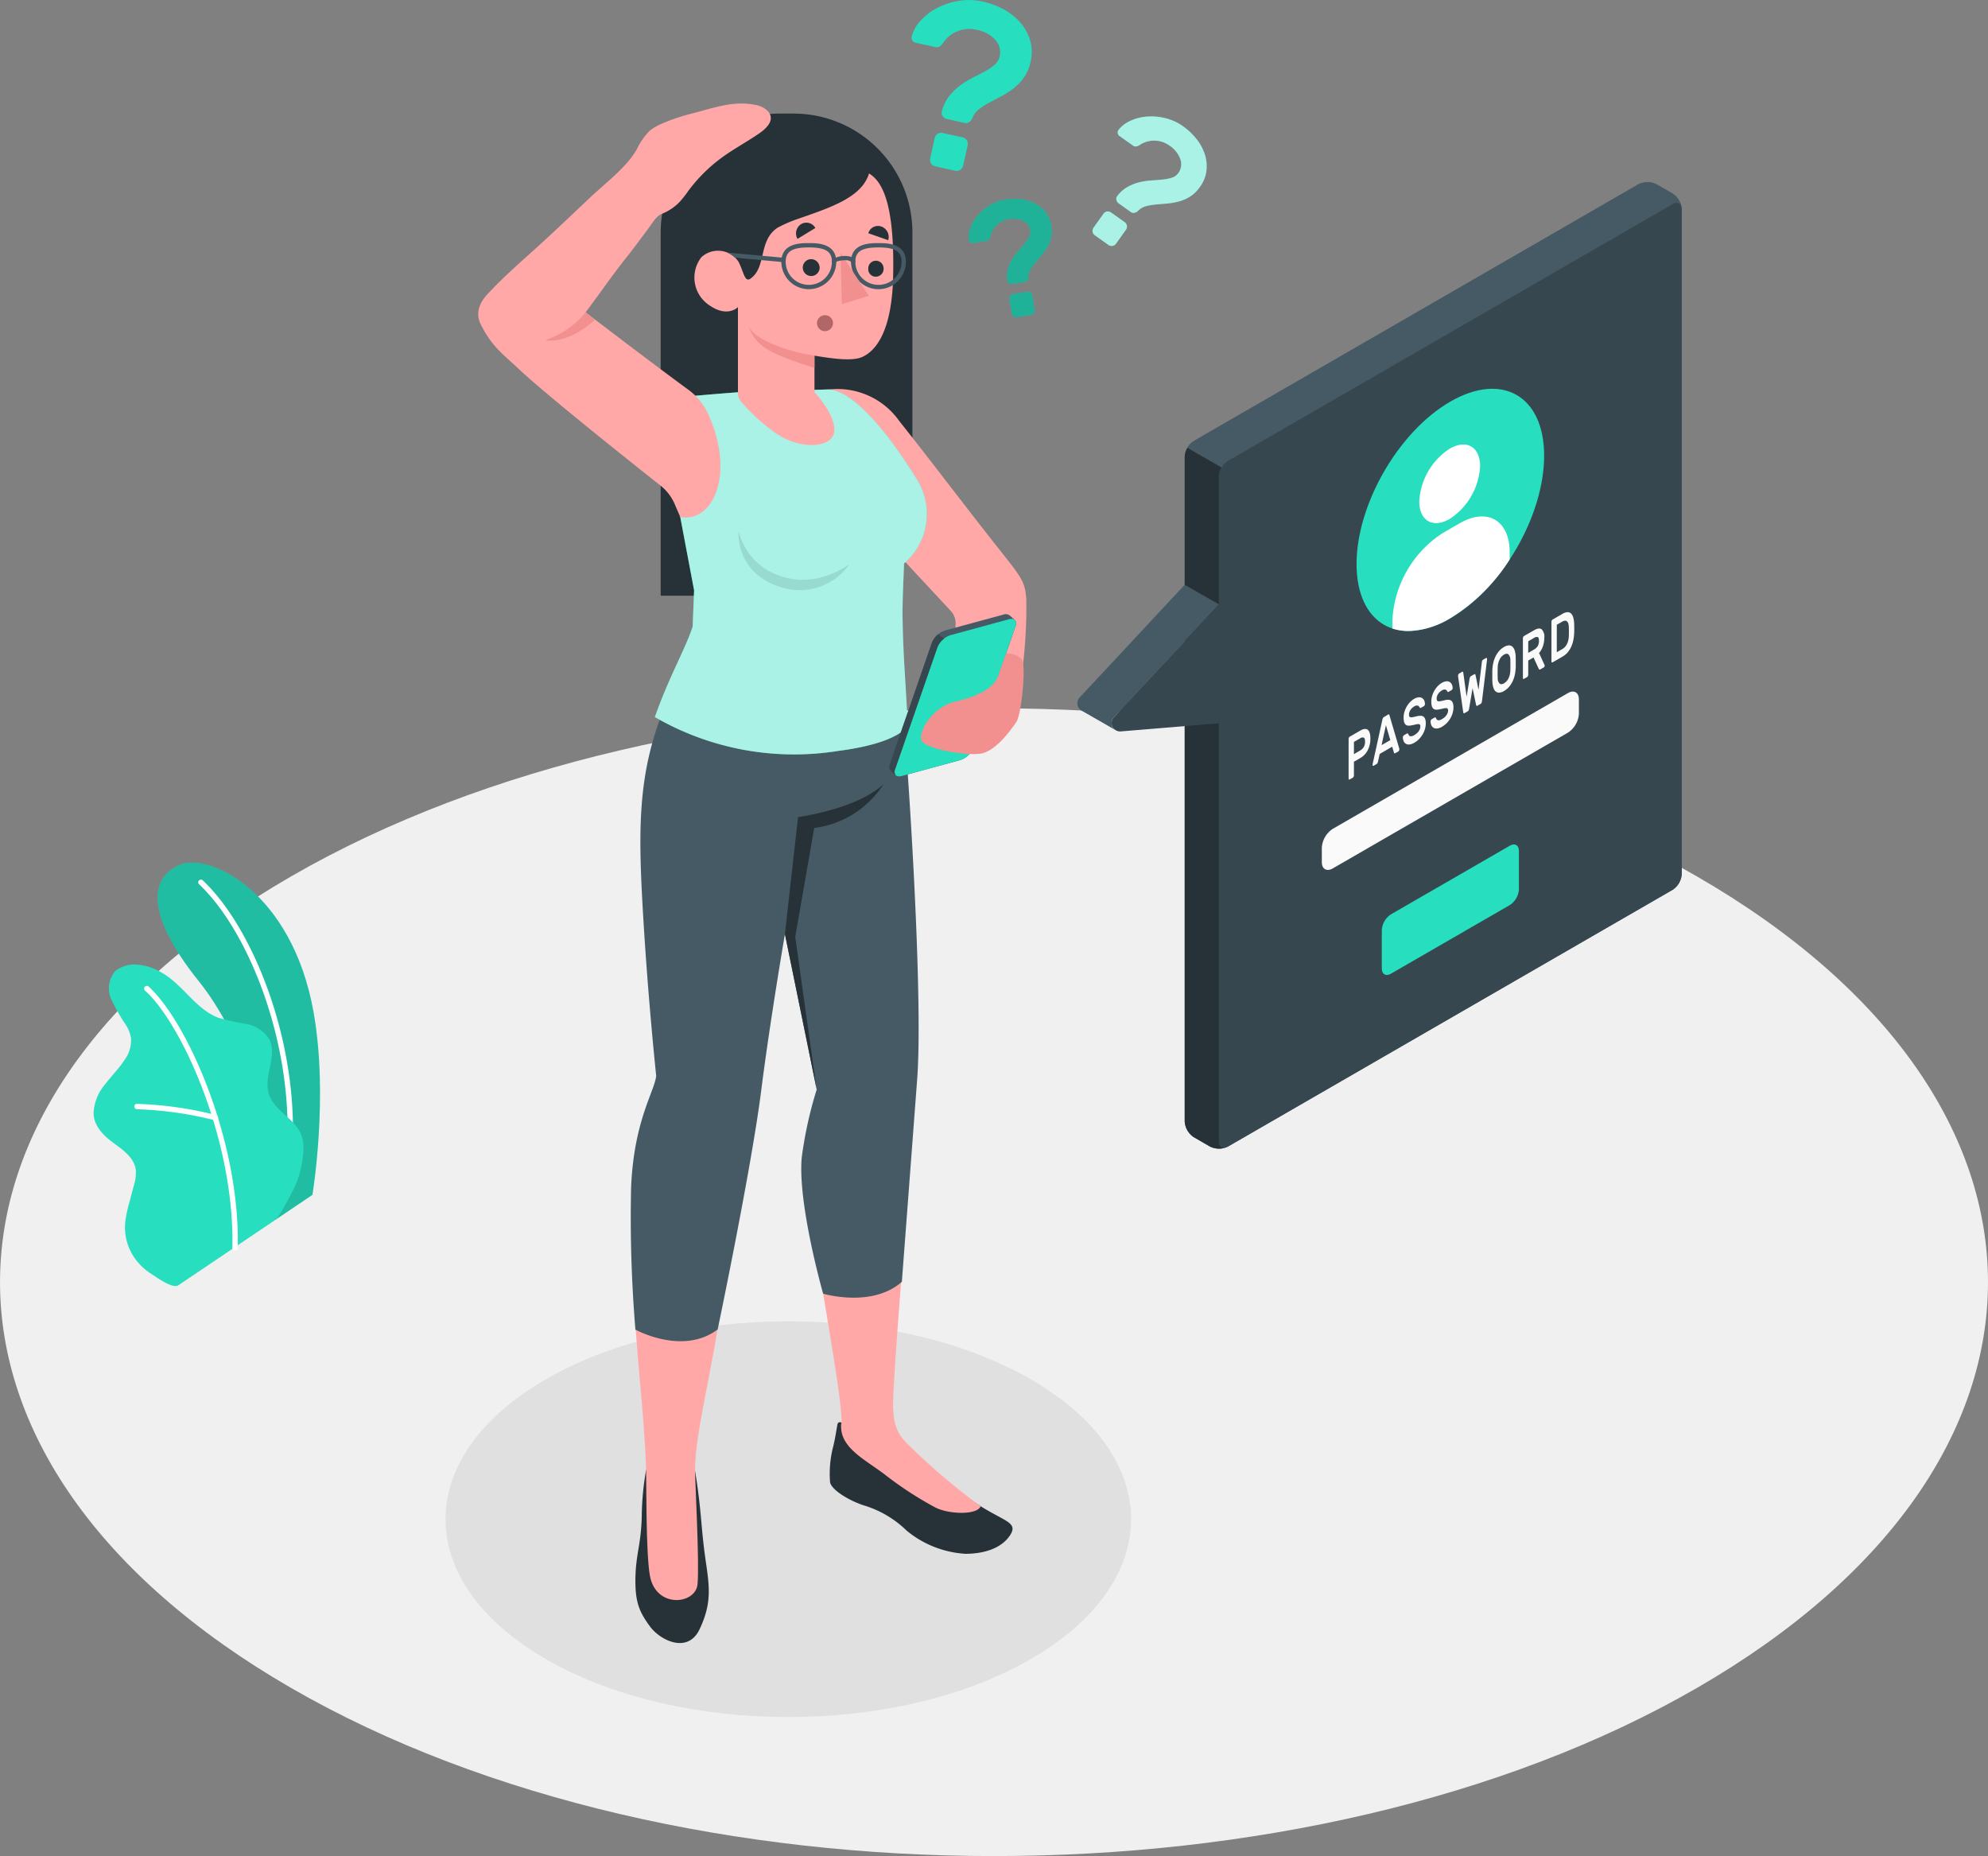 <svg id="Group_400" data-name="Group 400" xmlns="http://www.w3.org/2000/svg" xmlns:xlink="http://www.w3.org/1999/xlink" width="270.179" height="252.248" viewBox="0 0 270.179 252.248">
  <rect x="0" y="0" width="270.179" height="252.248" fill="#808080" stroke="none"/>
  <defs>
    <clipPath id="clip-path">
      <rect id="Rectangle_162" data-name="Rectangle 162" width="270.179" height="252.248" fill="none"/>
    </clipPath>
    <clipPath id="clip-path-5">
      <rect id="Rectangle_153" data-name="Rectangle 153" width="22.082" height="48.571" fill="none"/>
    </clipPath>
    <clipPath id="clip-path-8">
      <rect id="Rectangle_156" data-name="Rectangle 156" width="11.325" height="16.118" fill="none"/>
    </clipPath>
    <clipPath id="clip-path-9">
      <rect id="Rectangle_157" data-name="Rectangle 157" width="15.517" height="17.612" fill="none"/>
    </clipPath>
    <clipPath id="clip-path-11">
      <rect id="Rectangle_159" data-name="Rectangle 159" width="36.947" height="49.563" fill="none"/>
    </clipPath>
    <clipPath id="clip-path-12">
      <rect id="Rectangle_160" data-name="Rectangle 160" width="15.092" height="8.071" fill="none"/>
    </clipPath>
  </defs>
  <g id="Group_399" data-name="Group 399" clip-path="url(#clip-path)">
    <g id="Group_373" data-name="Group 373">
      <g id="Group_372" data-name="Group 372" clip-path="url(#clip-path)">
        <path id="Path_998" data-name="Path 998" d="M230.613,190.718c52.755,30.458,52.755,79.841,0,110.3s-138.29,30.459-191.045,0-52.755-79.841,0-110.3,138.29-30.459,191.045,0" transform="translate(0 -71.614)" fill="#f0f0f0"/>
      </g>
    </g>
    <g id="Group_375" data-name="Group 375">
      <g id="Group_374" data-name="Group 374" clip-path="url(#clip-path)">
        <path id="Path_999" data-name="Path 999" d="M185.121,321.038c18.192,10.5,18.192,27.532,0,38.036s-47.688,10.5-65.88,0-18.192-27.533,0-38.036,47.688-10.5,65.88,0" transform="translate(-45.047 -133.591)" fill="#e0e0e0"/>
      </g>
    </g>
    <g id="Group_380" data-name="Group 380">
      <g id="Group_379" data-name="Group 379" clip-path="url(#clip-path)">
        <path id="Path_1000" data-name="Path 1000" d="M53.345,252.992l5.044-3.4s2.22-13.215.157-24.822c-2.9-16.319-14.155-21.751-18.171-20.045s-4.875,6.573,2.619,15.89c4.421,5.5,10.2,17.187,10.352,32.381" transform="translate(-15.93 -87.204)" fill="#27debf"/>
        <g id="Group_378" data-name="Group 378" transform="translate(21.412 117.217)" opacity="0.15">
          <g id="Group_377" data-name="Group 377">
            <g id="Group_376" data-name="Group 376" clip-path="url(#clip-path-5)">
              <path id="Path_1001" data-name="Path 1001" d="M53.345,252.992l5.044-3.4s2.22-13.215.157-24.822c-2.9-16.319-14.155-21.751-18.171-20.045s-4.875,6.573,2.619,15.89c4.421,5.5,10.2,17.187,10.352,32.381" transform="translate(-37.342 -204.421)"/>
            </g>
          </g>
        </g>
        <path id="Path_1002" data-name="Path 1002" d="M59.19,248.185a.293.293,0,0,1-.05,0,.365.365,0,0,1-.32-.405c1.822-15.366-4.666-32.038-11.721-38.671a.365.365,0,0,1,.5-.532c7.184,6.754,13.794,23.7,11.945,39.289a.365.365,0,0,1-.355.322" transform="translate(-20.043 -88.933)" fill="#fff"/>
        <path id="Path_1003" data-name="Path 1003" d="M33.664,272.235c-.8.481-3.141-1.255-3.788-1.672a7.726,7.726,0,0,1-2.627-2.9,7.239,7.239,0,0,1-.728-4.337A17.112,17.112,0,0,1,27.028,261q.3-1.128.6-2.258a5.675,5.675,0,0,0,.286-2.27c-.226-1.532-1.61-2.58-2.866-3.485-1.389-1-2.842-2.326-2.87-4.174a6.508,6.508,0,0,1,1.554-3.9c.862-1.136,1.892-2.145,2.667-3.342a4.536,4.536,0,0,0,.874-2.889,4.727,4.727,0,0,0-.66-1.782,25.388,25.388,0,0,1-2.033-3.561,3.619,3.619,0,0,1,.549-3.838,4.231,4.231,0,0,1,3.165-.853,7.293,7.293,0,0,1,2.978.984c2.966,1.575,4.707,5.017,7.845,6.213a31.188,31.188,0,0,0,3.786.849,4.65,4.65,0,0,1,3.149,2.068c1.187,2.261-.88,5.115-.029,7.523.752,2.131,2.852,2.911,4.06,4.821a4.589,4.589,0,0,1,.6,2.8,13.467,13.467,0,0,1-1.092,4.767,42.244,42.244,0,0,1-2.506,4.512s-13.3,8.978-13.423,9.052" transform="translate(-9.461 -97.536)" fill="#27debf"/>
        <path id="Path_1004" data-name="Path 1004" d="M46.522,269.62h-.01a.367.367,0,0,1-.363-.373c.323-14.517-6.82-30.4-11.88-34.956a.366.366,0,0,1,.489-.544c5.162,4.648,12.45,20.794,12.122,35.515a.366.366,0,0,1-.358.357" transform="translate(-14.568 -99.675)" fill="#fff"/>
        <path id="Path_1005" data-name="Path 1005" d="M42.862,263.869a.35.35,0,0,1-.108-.014,49.063,49.063,0,0,0-10.56-1.494.366.366,0,0,1-.357-.373.355.355,0,0,1,.373-.358,49.909,49.909,0,0,1,10.746,1.523.365.365,0,0,1-.094.716" transform="translate(-13.581 -111.609)" fill="#fff"/>
      </g>
    </g>
    <g id="Group_382" data-name="Group 382">
      <g id="Group_381" data-name="Group 381" clip-path="url(#clip-path)">
        <path id="Path_1006" data-name="Path 1006" d="M284.207,174.228l-2.175-1.257a2.745,2.745,0,0,1-1.241-2.151V80.5a2.743,2.743,0,0,1,1.241-2.15l60.406-34.875a2.746,2.746,0,0,1,2.483,0l2.176,1.256a2.743,2.743,0,0,1,1.241,2.15V137.2a2.744,2.744,0,0,1-1.241,2.15l-60.407,34.878a2.741,2.741,0,0,1-2.482,0" transform="translate(-119.783 -18.419)" fill="#455a64"/>
        <path id="Path_1007" data-name="Path 1007" d="M348.6,46.678c-.086-.642-.608-.877-1.233-.516l-60.4,34.88a2.57,2.57,0,0,0-.877.923l-4.662-2.689a2.541,2.541,0,0,1,.877-.929l60.409-34.875a2.745,2.745,0,0,1,2.483,0l2.173,1.256a2.77,2.77,0,0,1,1.233,1.95" transform="translate(-120.052 -18.418)" fill="#455a64"/>
        <path id="Path_1008" data-name="Path 1008" d="M286.48,201.185a2.769,2.769,0,0,1-2.271-.1l-2.179-1.262a2.75,2.75,0,0,1-1.239-2.15V107.354a2.541,2.541,0,0,1,.361-1.221l4.662,2.689a2.508,2.508,0,0,0-.367,1.227v90.322c0,.711.447,1.038,1.032.814" transform="translate(-119.783 -45.275)" fill="#263238"/>
        <path id="Path_1009" data-name="Path 1009" d="M288.913,85.287v90.321c0,.792.556,1.112,1.241.717l60.407-34.878a2.745,2.745,0,0,0,1.241-2.15V48.975c0-.792-.556-1.113-1.241-.717L290.154,83.137a2.743,2.743,0,0,0-1.241,2.15" transform="translate(-123.248 -20.514)" fill="#37474f"/>
        <path id="Path_1010" data-name="Path 1010" d="M260.486,158.328c-.78-.464-4.4-2.523-4.587-2.632a1.157,1.157,0,0,1-.247-1.772L269.936,138.6l4.656,2.672L260.314,156.6a1.152,1.152,0,0,0,.172,1.726" transform="translate(-108.927 -59.127)" fill="#455a64"/>
        <path id="Path_1011" data-name="Path 1011" d="M278.058,143.267,263.777,158.59a1.149,1.149,0,0,0,.935,1.928l13.345-1.1Z" transform="translate(-112.392 -61.116)" fill="#37474f"/>
        <path id="Path_1012" data-name="Path 1012" d="M334.267,93.887c7.04-4.065,12.747-.77,12.747,7.36s-5.707,18.014-12.747,22.079-12.747.77-12.747-7.36,5.707-18.015,12.747-22.079" transform="translate(-137.158 -39.309)" fill="#27debf"/>
        <path id="Path_1013" data-name="Path 1013" d="M340.518,105.92c2.284-1.319,4.135-.249,4.135,2.388a9.142,9.142,0,0,1-4.135,7.163c-2.284,1.318-4.136.249-4.136-2.388a9.142,9.142,0,0,1,4.136-7.163" transform="translate(-143.498 -44.943)" fill="#fff"/>
        <path id="Path_1014" data-name="Path 1014" d="M345.954,127.255c0-4.333-3.043-6.09-6.794-3.923l-2.346,1.354a15.019,15.019,0,0,0-6.794,11.768v1.182a6.989,6.989,0,0,0,2.19.338,11.5,11.5,0,0,0,5.684-1.741,25.12,25.12,0,0,0,8.06-7.974Z" transform="translate(-140.784 -52.217)" fill="#fff"/>
        <path id="Path_1015" data-name="Path 1015" d="M328.745,209.647l16.151-9.325c.686-.4,1.241-.075,1.241.717v5.2a2.745,2.745,0,0,1-1.241,2.15l-16.151,9.324c-.685.4-1.241.075-1.241-.717v-5.2a2.743,2.743,0,0,1,1.241-2.15" transform="translate(-139.71 -85.383)" fill="#27debf"/>
        <path id="Path_1016" data-name="Path 1016" d="M314.776,182.569l31.959-18.451c.823-.475,1.49-.09,1.49.86v1.936a3.294,3.294,0,0,1-1.49,2.58l-31.958,18.451c-.823.475-1.49.09-1.49-.86v-1.936a3.292,3.292,0,0,1,1.49-2.58" transform="translate(-133.645 -69.924)" fill="#fafafa"/>
        <path id="Path_1017" data-name="Path 1017" d="M321.218,172.994q.652-.378,1.013-.112t.361,1.178a3.406,3.406,0,0,1-.361,1.6,2.585,2.585,0,0,1-1.013,1.067l-.863.5v1.852a.422.422,0,0,1-.043.182.266.266,0,0,1-.1.126l-.436.252a.077.077,0,0,1-.1-.007.179.179,0,0,1-.044-.133v-5.363a.426.426,0,0,1,.044-.183.271.271,0,0,1,.1-.126Zm-.863,3.2.835-.483a1.381,1.381,0,0,0,.491-.47,1.411,1.411,0,0,0,.183-.757q0-.464-.183-.537a.589.589,0,0,0-.491.105l-.835.482Z" transform="translate(-136.35 -73.703)" fill="#fafafa"/>
        <path id="Path_1018" data-name="Path 1018" d="M327.413,169.333c.057-.033.1-.034.13,0a.393.393,0,0,1,.076.169l1.321,4.485a.238.238,0,0,1,.005.055.426.426,0,0,1-.043.182.268.268,0,0,1-.1.126l-.388.224c-.072.042-.123.047-.151.017a.24.24,0,0,1-.059-.1l-.232-.787-1.7.985-.232,1.055a.876.876,0,0,1-.059.171.354.354,0,0,1-.151.158l-.388.224a.079.079,0,0,1-.1-.007.177.177,0,0,1-.043-.132.293.293,0,0,1,.006-.061l1.321-6.01a1.208,1.208,0,0,1,.076-.255.31.31,0,0,1,.129-.145Zm.3,3.474-.593-2.024-.593,2.708Z" transform="translate(-138.765 -72.225)" fill="#fafafa"/>
        <path id="Path_1019" data-name="Path 1019" d="M334.028,165.483a1.408,1.408,0,0,1,.636-.217.777.777,0,0,1,.459.108.747.747,0,0,1,.278.334,1.257,1.257,0,0,1,.1.45.358.358,0,0,1-.04.185.3.3,0,0,1-.105.123l-.378.218c-.061.036-.106.044-.137.026a.25.25,0,0,1-.084-.1.423.423,0,0,0-.244-.22.647.647,0,0,0-.489.128,1.469,1.469,0,0,0-.267.2,1.44,1.44,0,0,0-.221.261,1.262,1.262,0,0,0-.149.3.953.953,0,0,0-.054.314.594.594,0,0,0,.051.282.217.217,0,0,0,.173.107.972.972,0,0,0,.32-.024c.133-.026.3-.064.5-.112a2.023,2.023,0,0,1,.559-.068.643.643,0,0,1,.382.127.7.7,0,0,1,.221.341,1.848,1.848,0,0,1,.073.564,2.783,2.783,0,0,1-.108.756,3.169,3.169,0,0,1-.307.725,3.313,3.313,0,0,1-.491.645,2.968,2.968,0,0,1-.653.509,1.724,1.724,0,0,1-.577.221.868.868,0,0,1-.488-.041.71.71,0,0,1-.343-.313,1.275,1.275,0,0,1-.145-.58.358.358,0,0,1,.04-.185.288.288,0,0,1,.1-.123l.378-.218c.061-.036.108-.046.14-.031a.177.177,0,0,1,.081.1.864.864,0,0,0,.092.164.279.279,0,0,0,.145.107.479.479,0,0,0,.229.005,1.149,1.149,0,0,0,.342-.144,2.277,2.277,0,0,0,.313-.218,1.585,1.585,0,0,0,.264-.277,1.52,1.52,0,0,0,.183-.322.937.937,0,0,0,.07-.361.349.349,0,0,0-.075-.255.3.3,0,0,0-.229-.066,1.872,1.872,0,0,0-.38.061c-.151.037-.326.075-.523.111a1.576,1.576,0,0,1-.472.036.559.559,0,0,1-.334-.143.745.745,0,0,1-.2-.355,2.33,2.33,0,0,1-.065-.607,2.723,2.723,0,0,1,.108-.75,3.21,3.21,0,0,1,.3-.712,3.137,3.137,0,0,1,.45-.612,2.442,2.442,0,0,1,.563-.455" transform="translate(-141.842 -70.5)" fill="#fafafa"/>
        <path id="Path_1020" data-name="Path 1020" d="M340.591,161.693a1.42,1.42,0,0,1,.636-.218.779.779,0,0,1,.459.109.746.746,0,0,1,.278.334,1.259,1.259,0,0,1,.1.45.349.349,0,0,1-.04.185.29.29,0,0,1-.106.123l-.378.218c-.061.035-.107.044-.137.026a.256.256,0,0,1-.084-.1.427.427,0,0,0-.245-.22.646.646,0,0,0-.489.128,1.512,1.512,0,0,0-.488.46,1.286,1.286,0,0,0-.148.3.946.946,0,0,0-.054.314.59.59,0,0,0,.051.282.216.216,0,0,0,.172.108.99.99,0,0,0,.321-.023c.133-.026.3-.064.5-.112a2.047,2.047,0,0,1,.559-.069.643.643,0,0,1,.382.127.7.7,0,0,1,.221.341,1.851,1.851,0,0,1,.073.565,2.788,2.788,0,0,1-.108.756,3.142,3.142,0,0,1-.307.725,3.314,3.314,0,0,1-.491.645,2.994,2.994,0,0,1-.652.509,1.743,1.743,0,0,1-.577.221.863.863,0,0,1-.488-.042.7.7,0,0,1-.342-.313,1.262,1.262,0,0,1-.146-.58.355.355,0,0,1,.041-.185.283.283,0,0,1,.1-.123l.377-.218c.061-.035.108-.046.14-.03a.171.171,0,0,1,.081.1.938.938,0,0,0,.092.164.281.281,0,0,0,.146.106.477.477,0,0,0,.229.005,1.152,1.152,0,0,0,.343-.144,2.213,2.213,0,0,0,.313-.218,1.565,1.565,0,0,0,.264-.276,1.53,1.53,0,0,0,.184-.322.932.932,0,0,0,.069-.36.35.35,0,0,0-.075-.255.3.3,0,0,0-.229-.066,1.955,1.955,0,0,0-.38.061c-.151.038-.326.075-.523.111a1.593,1.593,0,0,1-.472.036.557.557,0,0,1-.334-.143.744.744,0,0,1-.2-.356,2.3,2.3,0,0,1-.065-.606,2.731,2.731,0,0,1,.108-.751,3.247,3.247,0,0,1,.3-.712,3.18,3.18,0,0,1,.451-.612,2.457,2.457,0,0,1,.563-.454" transform="translate(-144.642 -68.884)" fill="#fafafa"/>
        <path id="Path_1021" data-name="Path 1021" d="M347.548,160.043l-.464,2.75a1.348,1.348,0,0,1-.067.242.287.287,0,0,1-.121.149l-.438.252c-.054.031-.1.03-.126-.006a.308.308,0,0,1-.062-.167l-.692-4.84a.609.609,0,0,1,0-.064.421.421,0,0,1,.044-.183.269.269,0,0,1,.1-.126l.4-.231a.11.11,0,0,1,.1-.009c.032.015.054.06.065.138l.453,3.258.4-2.447a1.124,1.124,0,0,1,.052-.179.305.305,0,0,1,.136-.171l.442-.255c.065-.037.111-.033.138.013a.409.409,0,0,1,.05.119l.4,1.987.453-3.781a.52.52,0,0,1,.066-.213.307.307,0,0,1,.1-.108l.4-.23a.079.079,0,0,1,.1.007.18.18,0,0,1,.042.133.5.5,0,0,1,0,.069l-.69,5.638a.879.879,0,0,1-.062.239.316.316,0,0,1-.127.153l-.436.252c-.054.032-.094.029-.121-.009a.5.5,0,0,1-.068-.165Z" transform="translate(-147.419 -66.516)" fill="#fafafa"/>
        <path id="Path_1022" data-name="Path 1022" d="M353.692,156.348a5.478,5.478,0,0,1,.116-.943,4.11,4.11,0,0,1,.294-.884,3.463,3.463,0,0,1,.485-.761,2.586,2.586,0,0,1,.691-.577,1.363,1.363,0,0,1,.684-.221.681.681,0,0,1,.486.2,1.258,1.258,0,0,1,.3.542,3.3,3.3,0,0,1,.12.811c0,.1.006.218.007.345s0,.257,0,.392,0,.268,0,.4,0,.247-.007.353a5.465,5.465,0,0,1-.116.943,4.111,4.111,0,0,1-.294.884,3.383,3.383,0,0,1-.488.759,2.636,2.636,0,0,1-.687.571,1.388,1.388,0,0,1-.691.225.689.689,0,0,1-.485-.2,1.2,1.2,0,0,1-.294-.544,3.472,3.472,0,0,1-.116-.809c0-.1-.006-.217-.007-.344s0-.257,0-.393,0-.267,0-.4,0-.246.007-.353m2.443-1.369a1.068,1.068,0,0,0-.251-.781c-.153-.13-.355-.123-.607.022a1.554,1.554,0,0,0-.607.678,2.575,2.575,0,0,0-.251,1.071q-.011.322-.011.708c0,.257,0,.488.011.695a1.048,1.048,0,0,0,.251.776c.153.128.355.119.607-.026a1.562,1.562,0,0,0,.607-.673,2.561,2.561,0,0,0,.251-1.067q.011-.322.011-.708t-.011-.7" transform="translate(-150.878 -65.252)" fill="#fafafa"/>
        <path id="Path_1023" data-name="Path 1023" d="M362.478,149.192q.673-.389,1.024-.11a1.415,1.415,0,0,1,.351,1.134,3.52,3.52,0,0,1-.181,1.138,2.847,2.847,0,0,1-.532.942l.744,1.621a.218.218,0,0,1,.017.083.345.345,0,0,1-.036.149.223.223,0,0,1-.084.1l-.458.264c-.072.041-.125.046-.159.014a.319.319,0,0,1-.073-.1l-.706-1.528-.717.415v1.935a.42.42,0,0,1-.043.182.281.281,0,0,1-.1.127l-.437.252a.078.078,0,0,1-.1-.008.172.172,0,0,1-.044-.132V150.3a.417.417,0,0,1,.044-.183.281.281,0,0,1,.1-.127Zm-.809,3.083.782-.451a1.459,1.459,0,0,0,.491-.45,1.3,1.3,0,0,0,.183-.737q0-.464-.183-.517a.68.68,0,0,0-.491.126l-.782.451Z" transform="translate(-153.974 -63.547)" fill="#fafafa"/>
        <path id="Path_1024" data-name="Path 1024" d="M369.191,145.333a1.531,1.531,0,0,1,.693-.239.665.665,0,0,1,.491.178,1.191,1.191,0,0,1,.3.548,3.777,3.777,0,0,1,.127.873q.022.6,0,1.229a5.977,5.977,0,0,1-.127,1.02,4.172,4.172,0,0,1-.3.9,3.16,3.16,0,0,1-.483.739,2.652,2.652,0,0,1-.677.553l-1.359.784a.078.078,0,0,1-.1-.007.176.176,0,0,1-.043-.132V146.41a.424.424,0,0,1,.043-.182.276.276,0,0,1,.1-.126Zm.884,1.78a1.972,1.972,0,0,0-.067-.455.668.668,0,0,0-.167-.3.384.384,0,0,0-.278-.106.846.846,0,0,0-.4.135l-.723.417v3.736l.749-.432a1.456,1.456,0,0,0,.383-.317,1.845,1.845,0,0,0,.27-.417,2.285,2.285,0,0,0,.165-.493,3.254,3.254,0,0,0,.067-.537c.014-.418.014-.827,0-1.229" transform="translate(-156.863 -61.896)" fill="#fafafa"/>
      </g>
    </g>
    <g id="Group_390" data-name="Group 390">
      <g id="Group_389" data-name="Group 389" clip-path="url(#clip-path)">
        <path id="Path_1025" data-name="Path 1025" d="M225.756.215a10.635,10.635,0,0,1,2.835,1.064,8.145,8.145,0,0,1,2.253,1.791,6.457,6.457,0,0,1,1.33,2.408,5.715,5.715,0,0,1,.058,2.915,5.8,5.8,0,0,1-.892,2.134,6.931,6.931,0,0,1-1.4,1.468,11.351,11.351,0,0,1-1.663,1.074q-.876.461-1.654.875a9.318,9.318,0,0,0-1.41.912,2.672,2.672,0,0,0-.882,1.181,1.265,1.265,0,0,1-.423.543.746.746,0,0,1-.632.129l-2.431-.539a.9.9,0,0,1-.567-.393.726.726,0,0,1-.1-.66,5.712,5.712,0,0,1,1.012-2.075,8.035,8.035,0,0,1,1.495-1.447,11.531,11.531,0,0,1,1.708-1.047q.886-.442,1.65-.86a7.464,7.464,0,0,0,1.3-.885,2.069,2.069,0,0,0,.689-1.14,2.476,2.476,0,0,0-.581-2.225,4.467,4.467,0,0,0-2.545-1.385,4.3,4.3,0,0,0-4.6,1.833,1.854,1.854,0,0,1-.452.453.838.838,0,0,1-.631.045l-2.59-.573a.72.72,0,0,1-.452-.3.681.681,0,0,1-.1-.558,5.06,5.06,0,0,1,1.194-2.134A8,8,0,0,1,219.506,1.1a9.7,9.7,0,0,1,2.935-.977,8.537,8.537,0,0,1,3.315.1m-2.742,18.448a.895.895,0,0,1,.671,1.054l-.623,2.814a.9.9,0,0,1-1.055.673l-2.75-.609a.9.9,0,0,1-.673-1.054l.623-2.815a.894.894,0,0,1,1.055-.671Z" transform="translate(-92.172 0)" fill="#27debf"/>
        <path id="Path_1026" data-name="Path 1026" d="M234.575,47.212a7.339,7.339,0,0,1,2.09-.044,5.659,5.659,0,0,1,1.9.57,4.478,4.478,0,0,1,1.468,1.2,3.937,3.937,0,0,1,.784,1.853,4.018,4.018,0,0,1-.026,1.6,4.786,4.786,0,0,1-.521,1.3,7.84,7.84,0,0,1-.792,1.114q-.442.52-.835.984a6.41,6.41,0,0,0-.67.947,1.832,1.832,0,0,0-.263.982.882.882,0,0,1-.132.456.517.517,0,0,1-.372.244l-1.7.278a.625.625,0,0,1-.465-.108.5.5,0,0,1-.236-.4,3.933,3.933,0,0,1,.119-1.589,5.468,5.468,0,0,1,.588-1.31,7.951,7.951,0,0,1,.827-1.109q.455-.508.838-.974a5.114,5.114,0,0,0,.608-.9,1.43,1.43,0,0,0,.15-.907A1.71,1.71,0,0,0,237,50.126a3.084,3.084,0,0,0-1.986-.237,2.971,2.971,0,0,0-2.479,2.353,1.286,1.286,0,0,1-.174.406.575.575,0,0,1-.393.19l-1.807.3a.5.5,0,0,1-.369-.077.472.472,0,0,1-.2-.334,3.49,3.49,0,0,1,.22-1.674,5.507,5.507,0,0,1,.986-1.673A6.708,6.708,0,0,1,232.424,48a5.9,5.9,0,0,1,2.151-.787m2.963,12.528a.617.617,0,0,1,.7.5l.321,1.965a.616.616,0,0,1-.5.7l-1.919.314a.617.617,0,0,1-.7-.5l-.321-1.964a.618.618,0,0,1,.5-.7Z" transform="translate(-97.929 -20.098)" fill="#27debf"/>
        <g id="Group_385" data-name="Group 385" transform="translate(131.633 27.016)" opacity="0.2">
          <g id="Group_384" data-name="Group 384">
            <g id="Group_383" data-name="Group 383" clip-path="url(#clip-path-8)">
              <path id="Path_1027" data-name="Path 1027" d="M234.575,47.212a7.339,7.339,0,0,1,2.09-.044,5.659,5.659,0,0,1,1.9.57,4.478,4.478,0,0,1,1.468,1.2,3.937,3.937,0,0,1,.784,1.853,4.018,4.018,0,0,1-.026,1.6,4.786,4.786,0,0,1-.521,1.3,7.84,7.84,0,0,1-.792,1.114q-.442.52-.835.984a6.41,6.41,0,0,0-.67.947,1.832,1.832,0,0,0-.263.982.882.882,0,0,1-.132.456.517.517,0,0,1-.372.244l-1.7.278a.625.625,0,0,1-.465-.108.5.5,0,0,1-.236-.4,3.933,3.933,0,0,1,.119-1.589,5.468,5.468,0,0,1,.588-1.31,7.951,7.951,0,0,1,.827-1.109q.455-.508.838-.974a5.114,5.114,0,0,0,.608-.9,1.43,1.43,0,0,0,.15-.907A1.71,1.71,0,0,0,237,50.126a3.084,3.084,0,0,0-1.986-.237,2.971,2.971,0,0,0-2.479,2.353,1.286,1.286,0,0,1-.174.406.575.575,0,0,1-.393.19l-1.807.3a.5.5,0,0,1-.369-.077.472.472,0,0,1-.2-.334,3.49,3.49,0,0,1,.22-1.674,5.507,5.507,0,0,1,.986-1.673A6.708,6.708,0,0,1,232.424,48a5.9,5.9,0,0,1,2.151-.787m2.963,12.528a.617.617,0,0,1,.7.5l.321,1.965a.616.616,0,0,1-.5.7l-1.919.314a.617.617,0,0,1-.7-.5l-.321-1.964a.618.618,0,0,1,.5-.7Z" transform="translate(-229.562 -47.114)"/>
            </g>
          </g>
        </g>
        <path id="Path_1028" data-name="Path 1028" d="M263.319,41.972a.732.732,0,0,1,.171,1.01L262.124,44.9a.734.734,0,0,1-1.009.171l-1.878-1.335a.731.731,0,0,1-.17-1.009l1.365-1.922a.733.733,0,0,1,1.009-.17Zm7.944-13.023a8.723,8.723,0,0,1,1.8,1.7,6.674,6.674,0,0,1,1.127,2.067,5.282,5.282,0,0,1,.234,2.237,4.662,4.662,0,0,1-.884,2.215,4.743,4.743,0,0,1-1.352,1.322,5.632,5.632,0,0,1-1.521.662,9.365,9.365,0,0,1-1.6.28q-.807.067-1.525.131a7.71,7.71,0,0,0-1.353.239,2.185,2.185,0,0,0-1.04.608,1.051,1.051,0,0,1-.492.275.611.611,0,0,1-.517-.1L262.482,39.4a.739.739,0,0,1-.3-.477.593.593,0,0,1,.131-.53,4.672,4.672,0,0,1,1.424-1.24,6.575,6.575,0,0,1,1.587-.615,9.547,9.547,0,0,1,1.62-.245q.807-.049,1.516-.122a6.031,6.031,0,0,0,1.264-.252,1.7,1.7,0,0,0,.882-.639,2.024,2.024,0,0,0,.271-1.862,3.65,3.65,0,0,0-1.475-1.854,3.521,3.521,0,0,0-4.05-.084,1.518,1.518,0,0,1-.485.2.69.69,0,0,1-.49-.167l-1.769-1.258a.589.589,0,0,1-.245-.372.555.555,0,0,1,.106-.45,4.143,4.143,0,0,1,1.579-1.228,6.519,6.519,0,0,1,2.226-.587,7.912,7.912,0,0,1,2.521.2,6.993,6.993,0,0,1,2.469,1.13" transform="translate(-110.459 -11.771)" fill="#27debf"/>
        <g id="Group_388" data-name="Group 388" transform="translate(148.476 15.822)" opacity="0.6">
          <g id="Group_387" data-name="Group 387">
            <g id="Group_386" data-name="Group 386" clip-path="url(#clip-path-9)">
              <path id="Path_1029" data-name="Path 1029" d="M263.319,41.972a.732.732,0,0,1,.171,1.01L262.124,44.9a.734.734,0,0,1-1.009.171l-1.878-1.335a.731.731,0,0,1-.17-1.009l1.365-1.922a.733.733,0,0,1,1.009-.17Zm7.944-13.023a8.723,8.723,0,0,1,1.8,1.7,6.674,6.674,0,0,1,1.127,2.067,5.282,5.282,0,0,1,.234,2.237,4.662,4.662,0,0,1-.884,2.215,4.743,4.743,0,0,1-1.352,1.322,5.632,5.632,0,0,1-1.521.662,9.365,9.365,0,0,1-1.6.28q-.807.067-1.525.131a7.71,7.71,0,0,0-1.353.239,2.185,2.185,0,0,0-1.04.608,1.051,1.051,0,0,1-.492.275.611.611,0,0,1-.517-.1L262.482,39.4a.739.739,0,0,1-.3-.477.593.593,0,0,1,.131-.53,4.672,4.672,0,0,1,1.424-1.24,6.575,6.575,0,0,1,1.587-.615,9.547,9.547,0,0,1,1.62-.245q.807-.049,1.516-.122a6.031,6.031,0,0,0,1.264-.252,1.7,1.7,0,0,0,.882-.639,2.024,2.024,0,0,0,.271-1.862,3.65,3.65,0,0,0-1.475-1.854,3.521,3.521,0,0,0-4.05-.084,1.518,1.518,0,0,1-.485.2.69.69,0,0,1-.49-.167l-1.769-1.258a.589.589,0,0,1-.245-.372.555.555,0,0,1,.106-.45,4.143,4.143,0,0,1,1.579-1.228,6.519,6.519,0,0,1,2.226-.587,7.912,7.912,0,0,1,2.521.2,6.993,6.993,0,0,1,2.469,1.13" transform="translate(-258.935 -27.592)" fill="#fff"/>
            </g>
          </g>
        </g>
      </g>
    </g>
    <g id="Group_398" data-name="Group 398">
      <g id="Group_397" data-name="Group 397" clip-path="url(#clip-path)">
        <path id="Path_1030" data-name="Path 1030" d="M176.96,92.445H156.589V43.083A16.163,16.163,0,0,1,172.752,26.92h1.882A16.163,16.163,0,0,1,190.8,43.083V78.608A13.837,13.837,0,0,1,176.96,92.445" transform="translate(-66.799 -11.484)" fill="#263238"/>
        <path id="Path_1031" data-name="Path 1031" d="M152.052,348.42a37.977,37.977,0,0,0-.59,6.2c-.072,3.761-.763,5.1-.854,8.182-.1,3.526.5,4.846,1.936,6.828s5.187,3.781,6.774.43c1.607-3.391,1.383-5.545.876-9-.525-3.576-.591-5.552-.9-8.279-.267-2.4-.588-4.231-.588-4.231Z" transform="translate(-64.243 -148.633)" fill="#263238"/>
        <path id="Path_1032" data-name="Path 1032" d="M162.536,304.684l-12.388-.224c.184,8.269,1.5,17.448,1.713,25.208.041,1.461-.037,11.349.514,14.354.827,4.515,6.187,3.905,6.471,1.2s-.345-14.246-.328-15.437c-.047-4.976,2.285-13.376,3.508-22.308.06-.439.452-2.368.509-2.8" transform="translate(-64.052 -129.88)" fill="#ffa8a7"/>
        <path id="Path_1033" data-name="Path 1033" d="M198.268,337.149s-.489-.263-.59.259c-.12.621-.3,1.9-.557,2.92a14.832,14.832,0,0,0-.442,4.9c.214,1.154,2.906,2.641,4.654,3.177a14.245,14.245,0,0,1,5.759,3.413,13.829,13.829,0,0,0,8.008,3.149c3.009-.022,5.107-1,6.1-2.614,1.036-1.683-.9-1.807-4.343-4.039-.781-.506-1.67-1.079-2.67-1.733-5.449-3.559-7.443-5.466-8.985-9.026Z" transform="translate(-83.871 -143.797)" fill="#263238"/>
        <path id="Path_1034" data-name="Path 1034" d="M204.158,315.291c-.092-2.56,1.665-24.282,1.665-24.282l-11.765,5.363c2.52,15.036,3.056,18.582,3.1,21.042a2.157,2.157,0,0,0-.066.63c.011,2.922,3.307,4.5,5.879,6.445a47.961,47.961,0,0,0,6.956,4.54c1.869.939,5.663,1.025,6.133-.177a88.685,88.685,0,0,1-10.171-8.7c-1.188-1.3-1.64-2.306-1.732-4.866" transform="translate(-82.783 -124.142)" fill="#ffa8a7"/>
        <path id="Path_1035" data-name="Path 1035" d="M154.924,164.138c-4.516,9.919-4.516,17.589-3.77,30.244.685,11.609,1.776,21.828,1.776,21.828-.175,2.061-3.038,6.08-3.408,15.183a184.182,184.182,0,0,0,.587,19.329s6.427,3.563,11.179-.031c0,0,4.586-21.9,5.929-32.551,1.173-9.3,3.211-21.175,3.211-21.175l4.317,21.125a55.261,55.261,0,0,0-2.026,9.176c-.607,6.266,2.9,18.57,2.9,18.57s6.641,1.982,10.7-1.615c0,0,1.517-20.005,2.083-27.554.757-10.107-.836-37.473-2.084-51.959Z" transform="translate(-63.752 -70.02)" fill="#455a64"/>
        <path id="Path_1036" data-name="Path 1036" d="M186.039,206.228l1.784-15.9s7.993-1.068,11.614-4.473a13.121,13.121,0,0,1-9.419,5.953l-2.58,14.8,2.916,20.749Z" transform="translate(-79.363 -79.284)" fill="#263238"/>
        <path id="Path_1037" data-name="Path 1037" d="M222.47,129.566a67.462,67.462,0,0,0,.436-8.746c-.175-2.524-.626-2.934-4.154-7.406-4.763-6.037-8.828-11.462-13.128-16.861a10.26,10.26,0,0,0-9.448-4.272c-2.2.122,2.1,10.713,4.262,16.979L212.8,122.552a2.65,2.65,0,0,1,.491,1.815l-.759,11.316,3.7,4.95s5.6-4.832,6.241-11.068" transform="translate(-83.426 -39.355)" fill="#ffa8a7"/>
        <path id="Path_1038" data-name="Path 1038" d="M167.053,92.645h0c-2.39.165-6.736.547-6.736.547-2.508,1.4-3.142,2.547-3.608,5.879-.2,1.416.956,5.2,1.948,10.57l1.882,9.962-.2,4.94c-.978,3.014-3.188,6.762-5.135,12.285a37.818,37.818,0,0,0,24.885,4.606c5.552-.713,8.491-2.057,9.47-3.384-.2-5.457-.59-8.826-.685-14.526-.04-2.395.1-4.81.2-7.566a8.857,8.857,0,0,0,1.736-11.44c-4.721-7.643-9.311-12.455-12.351-12.208Z" transform="translate(-66.207 -39.375)" fill="#27debf"/>
        <g id="Group_393" data-name="Group 393" transform="translate(88.994 52.926)" opacity="0.6">
          <g id="Group_392" data-name="Group 392">
            <g id="Group_391" data-name="Group 391" clip-path="url(#clip-path-11)">
              <path id="Path_1039" data-name="Path 1039" d="M167.053,92.645h0c-2.39.165-6.736.547-6.736.547-2.508,1.4-3.142,2.547-3.608,5.879-.2,1.416.956,5.2,1.948,10.57l1.882,9.962-.2,4.94c-.978,3.014-3.188,6.762-5.135,12.285a37.818,37.818,0,0,0,24.885,4.606c5.552-.713,8.491-2.057,9.47-3.384-.2-5.457-.59-8.826-.685-14.526-.04-2.395.1-4.81.2-7.566a8.857,8.857,0,0,0,1.736-11.44c-4.721-7.643-9.311-12.455-12.351-12.208Z" transform="translate(-155.201 -92.301)" fill="#fff"/>
            </g>
          </g>
        </g>
        <g id="Group_396" data-name="Group 396" transform="translate(100.359 72.157)" opacity="0.1">
          <g id="Group_395" data-name="Group 395">
            <g id="Group_394" data-name="Group 394" clip-path="url(#clip-path-12)">
              <path id="Path_1040" data-name="Path 1040" d="M190.113,130.346s-4.373,3.393-9.363,1.624a8.543,8.543,0,0,1-5.718-6.133s-.53,5.705,5.765,7.65a8.249,8.249,0,0,0,9.316-3.142" transform="translate(-175.021 -125.838)"/>
            </g>
          </g>
        </g>
        <path id="Path_1041" data-name="Path 1041" d="M191.581,55.15c-.188,8.278-2.875,10.325-4.221,10.913s-3.946.229-6.467-.188v4.968s2.91,3.052,2.693,5.328-4.575,2.534-7.844.306a24.852,24.852,0,0,1-4.833-4.364,1.765,1.765,0,0,1-.417-1.143V59.277s-1.381,1.464-3.827-.212a4.51,4.51,0,0,1-1.158-6.55,3.335,3.335,0,0,1,5.068.606c.729,1.429.829,2.864,1.646,2.27,2.181-1.569,1.011-5.139,3.645-6.9.006,0,.006-.006.012-.006a18.37,18.37,0,0,1,2.681-1.17c4.7-1.623,8.766-2.987,9.748-6.2,1.853,1.1,3.5,4.268,3.275,14.035" transform="translate(-70.202 -17.539)" fill="#ffa8a7"/>
        <path id="Path_1042" data-name="Path 1042" d="M195.811,75.787a1.087,1.087,0,1,1-1.087-1.087,1.086,1.086,0,0,1,1.087,1.087" transform="translate(-82.604 -31.866)" fill="#b16668"/>
        <path id="Path_1043" data-name="Path 1043" d="M192.562,62.558a1.146,1.146,0,1,1-1.2-1.134,1.164,1.164,0,0,1,1.2,1.134" transform="translate(-81.169 -26.202)" fill="#263238"/>
        <path id="Path_1044" data-name="Path 1044" d="M207.872,62.831a1.058,1.058,0,0,1-.986,1.129,1,1,0,0,1-1.094-1.03,1.042,1.042,0,1,1,2.08-.1" transform="translate(-87.788 -26.363)" fill="#263238"/>
        <path id="Path_1045" data-name="Path 1045" d="M188.922,63.882a3.733,3.733,0,0,1-3.729-3.729c0-2.536,2.613-2.536,3.729-2.536s3.729,0,3.729,2.536a3.733,3.733,0,0,1-3.729,3.729m0-5.677c-2.26,0-3.141.546-3.141,1.948a3.141,3.141,0,0,0,6.282,0c0-1.4-.881-1.948-3.141-1.948" transform="translate(-79.002 -24.579)" fill="#455a64"/>
        <path id="Path_1046" data-name="Path 1046" d="M205.433,63.882a3.733,3.733,0,0,1-3.729-3.729c0-2.536,2.613-2.536,3.729-2.536s3.729,0,3.729,2.536a3.733,3.733,0,0,1-3.729,3.729m0-5.677c-2.26,0-3.141.546-3.141,1.948a3.141,3.141,0,0,0,6.282,0c0-1.4-.881-1.948-3.141-1.948" transform="translate(-86.045 -24.579)" fill="#455a64"/>
        <path id="Path_1047" data-name="Path 1047" d="M199.211,59.943l.184,6.964,3.665-1.135Z" transform="translate(-84.981 -25.571)" fill="#f28f8f"/>
        <path id="Path_1048" data-name="Path 1048" d="M186.345,81.25c-2.662-.349-8.14-1.923-8.993-4.088a5.6,5.6,0,0,0,1.92,2.763c1.636,1.4,7.072,2.982,7.072,2.982Z" transform="translate(-75.657 -32.917)" fill="#f28f8f"/>
        <path id="Path_1049" data-name="Path 1049" d="M191.3,53.5l-2.429,1.481a1.493,1.493,0,0,1,.494-2.006,1.388,1.388,0,0,1,1.935.525" transform="translate(-80.487 -22.515)" fill="#263238"/>
        <path id="Path_1050" data-name="Path 1050" d="M208.5,55.485l-2.706-.944a1.375,1.375,0,0,1,1.778-.909,1.505,1.505,0,0,1,.928,1.854" transform="translate(-87.789 -22.845)" fill="#263238"/>
        <path id="Path_1051" data-name="Path 1051" d="M197.469,61.752a.3.3,0,0,1-.294-.3c0-.477.944-.785,1.791-.785s1.394.308,1.394.785a.294.294,0,1,1-.588,0,1.186,1.186,0,0,0-.806-.2,3.334,3.334,0,0,0-1.2.2.292.292,0,0,1-.294.292" transform="translate(-84.113 -25.881)" fill="#455a64"/>
        <path id="Path_1052" data-name="Path 1052" d="M180.023,61.159l-.033,0-6.555-.6a3.229,3.229,0,0,0-1.074-.7l7.694.71a.294.294,0,0,1-.032.586" transform="translate(-73.528 -25.537)" fill="#455a64"/>
        <path id="Path_1053" data-name="Path 1053" d="M127.939,52.921c2.143-2.864,3.605-5.028,5.561-7.482,1.111-1.393,1.821-2.388,2.89-3.819.735-.985,1.167-1.815,1.982-2.12a6.857,6.857,0,0,0,2.392-1.642,14.9,14.9,0,0,0,1.131-1.443,21.541,21.541,0,0,1,4.33-4.361c1.725-1.3,3.642-2.291,5.412-3.53,1.056-.739,2.189-1.967.9-3.113a3.013,3.013,0,0,0-1.373-.656c-3.12-.682-5.842.394-8.895,1.174a25.322,25.322,0,0,0-3.885,1.313,6.732,6.732,0,0,0-1.721.987A8.992,8.992,0,0,0,134.9,30.76c-1.372,2.417-4.215,4.551-6.215,6.432-2.347,2.208-4.444,4.232-7.122,6.668-2.409,2.192-4.767,4.213-6.977,6.607-1.828,1.981-1.163,3.53-.9,4.065,1.49,3.064,3.158,4.162,5.15,6.061,3.451,3.288,15.339,12.746,19.283,15.867a6.491,6.491,0,0,1,1.933,2.523l.753,1.749c4.5.827,7.5-5.922,3.772-14.049a8.471,8.471,0,0,0-2.733-3.295c-4.693-3.423-13.9-10.468-13.9-10.468" transform="translate(-48.354 -10.467)" fill="#ffa8a7"/>
        <path id="Path_1054" data-name="Path 1054" d="M134.705,74.037a11.87,11.87,0,0,1-5.494,3.782s2.868.732,6.793-2.791Z" transform="translate(-55.12 -31.584)" fill="#f28f8f"/>
        <path id="Path_1055" data-name="Path 1055" d="M227.781,146.326l.015,0-.735-.634v.009a.832.832,0,0,0-.756-.084l-7.962,2.165a2.933,2.933,0,0,0-1.789,1.672l-5.73,16.531a.754.754,0,0,0,.106.845l-.006,0,.758.653v-.01a.825.825,0,0,0,.763.09l7.962-2.165a2.931,2.931,0,0,0,1.789-1.671c1.126-3.25,4.6-13.282,5.73-16.531.141-.407.072-.714-.143-.873" transform="translate(-89.904 -62.099)" fill="#455a64"/>
        <path id="Path_1056" data-name="Path 1056" d="M212.108,167.093l5.729-16.531a2.933,2.933,0,0,1,1.79-1.671l7.961-2.166c.738-.2,1.134.222.883.945-1.125,3.249-4.6,13.282-5.73,16.531a2.931,2.931,0,0,1-1.789,1.671l-7.962,2.165c-.738.2-1.133-.222-.883-.945" transform="translate(-90.451 -62.57)" fill="#27debf"/>
        <path id="Path_1057" data-name="Path 1057" d="M218.213,150.913a2.875,2.875,0,0,0-.924,1.214l-5.732,16.526a.791.791,0,0,0,.08.829l-.713-.611.007-.007a.749.749,0,0,1-.11-.843l5.732-16.533a2.811,2.811,0,0,1,.851-1.149Z" transform="translate(-89.904 -64.133)" fill="#37474f"/>
        <path id="Path_1058" data-name="Path 1058" d="M228.809,157.838c-.561,1.684-2.562,2.807-5.85,3.587s-5.111,4.271-4.579,5.334,5.845,2.05,7.971,1.746,4.264-3.376,4.907-4.327,1.393-7.591.71-8.5a2.591,2.591,0,0,0-2.119-.771Z" transform="translate(-93.12 -66.078)" fill="#f28f8f"/>
      </g>
    </g>
  </g>
</svg>
